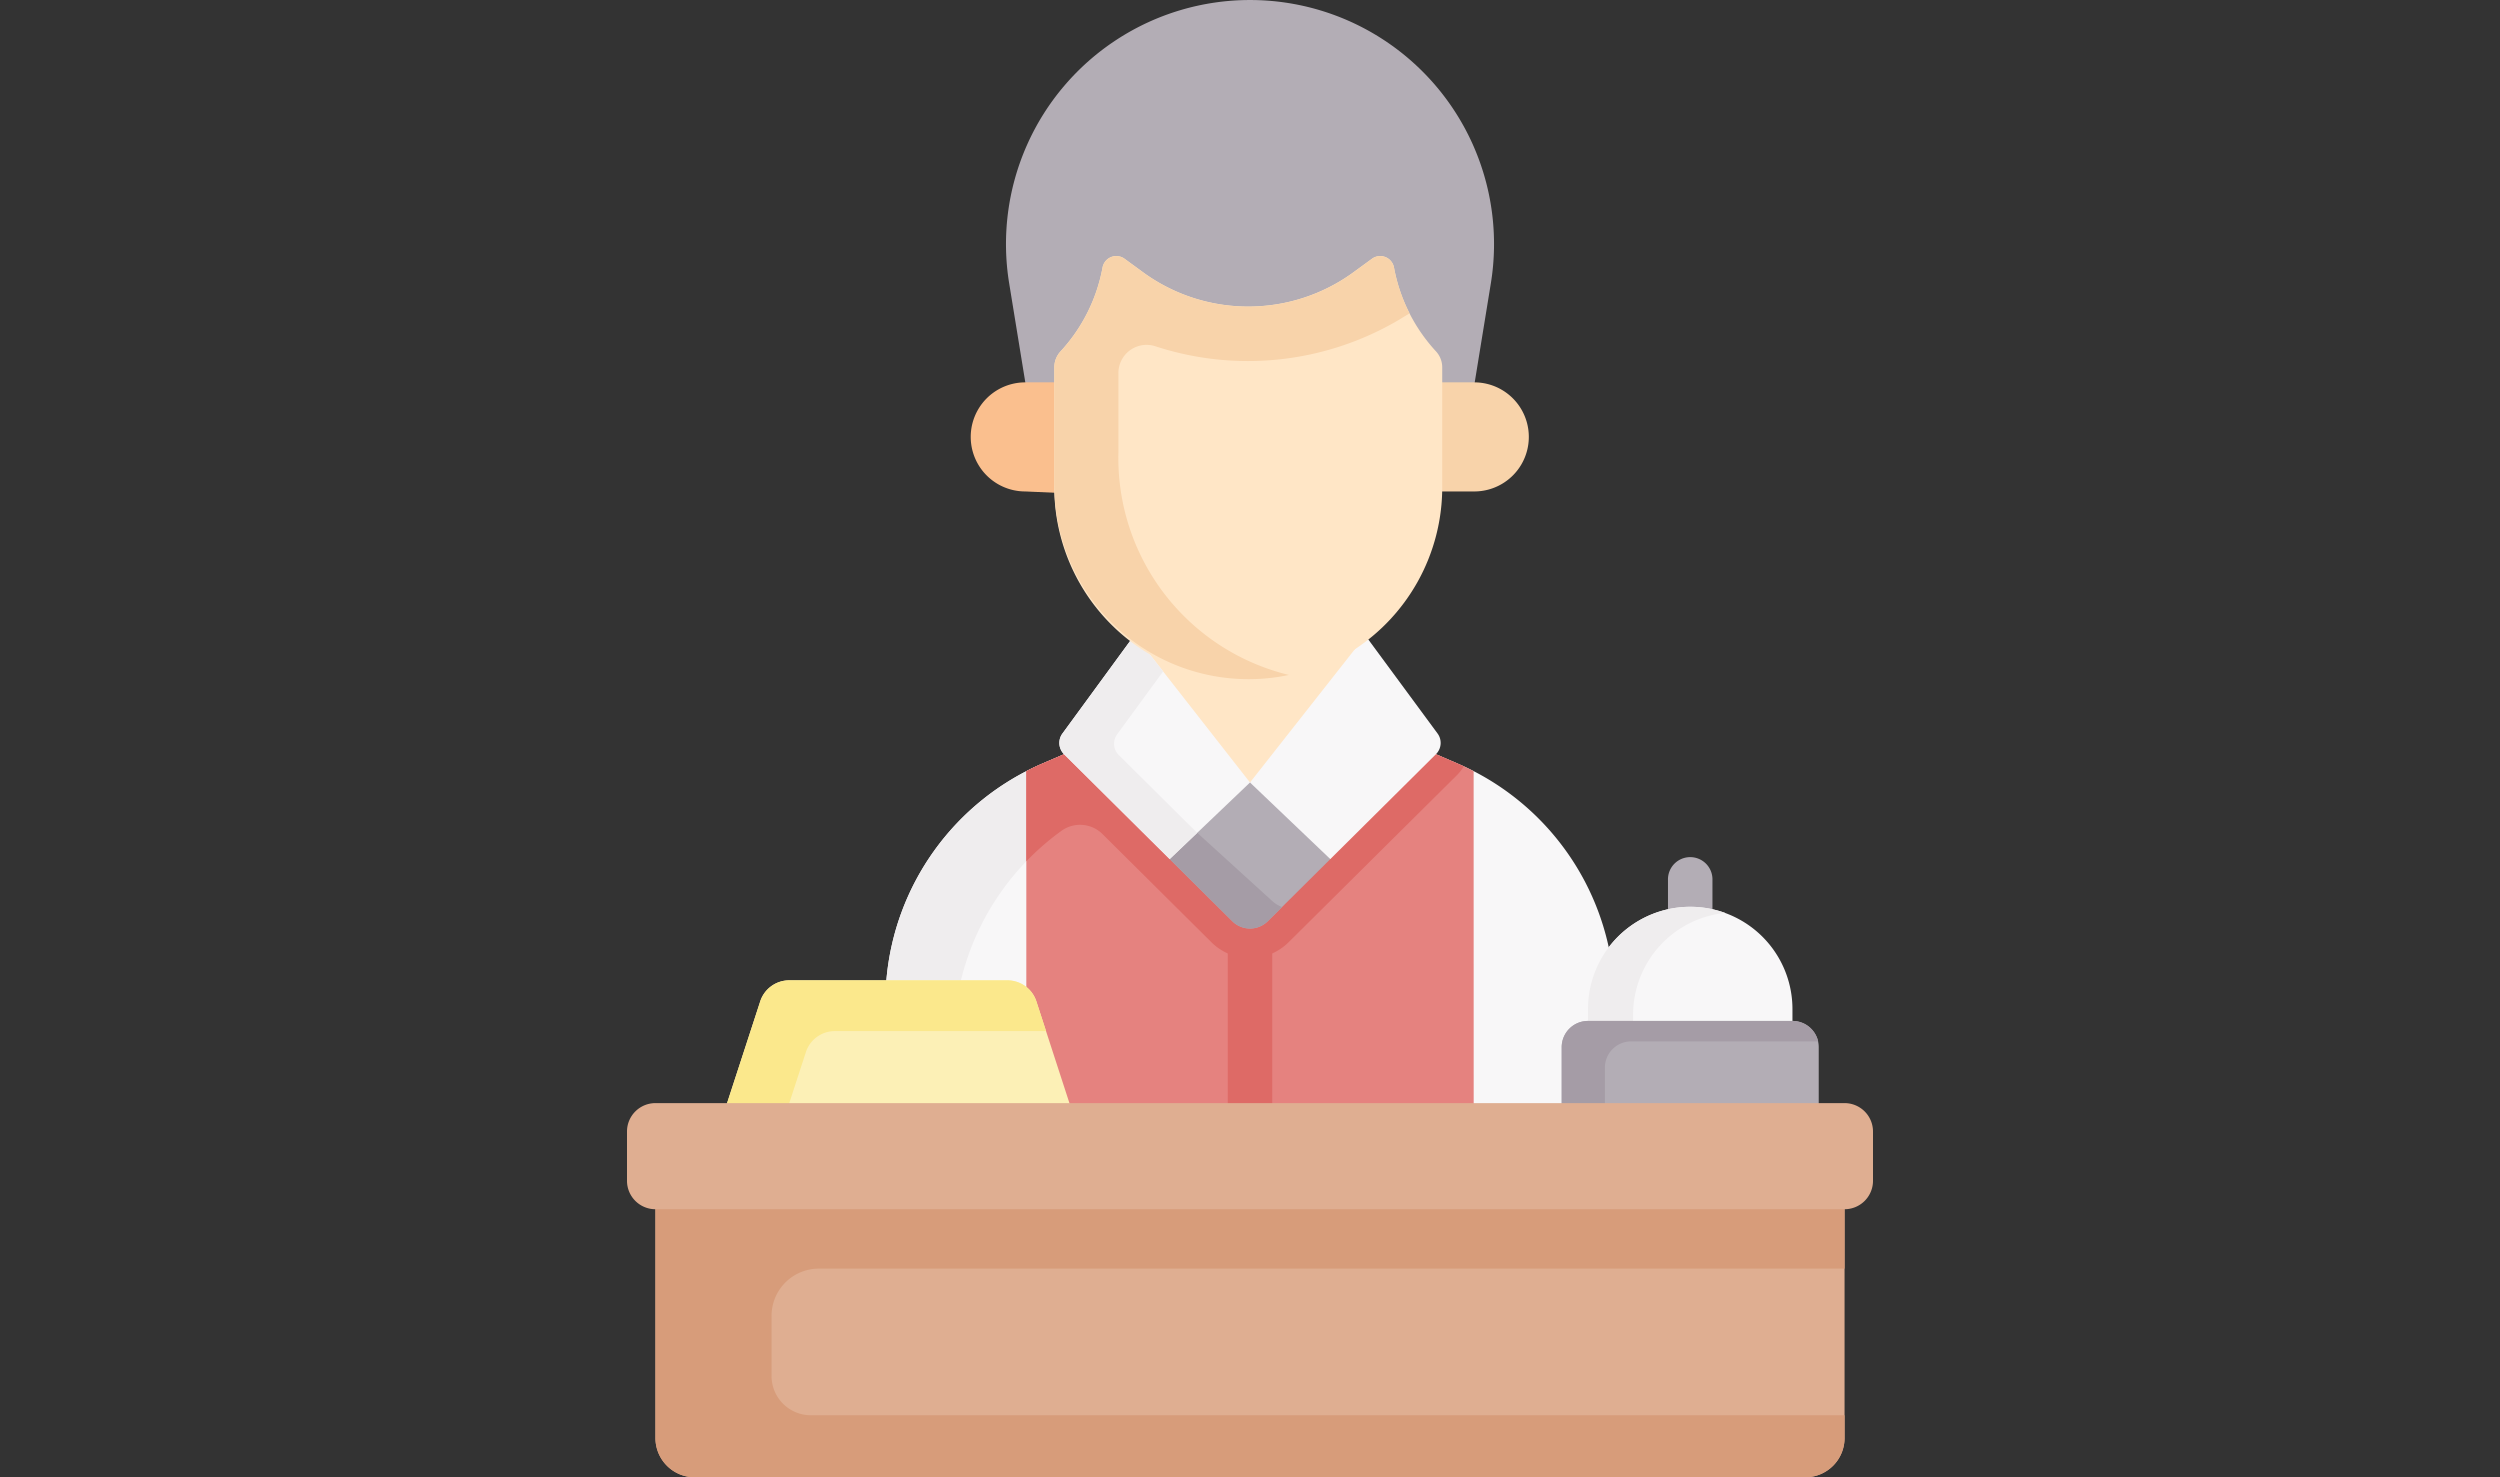 <svg xmlns="http://www.w3.org/2000/svg" xmlns:xlink="http://www.w3.org/1999/xlink" width="110" height="65" viewBox="0 0 110 65">
  <rect x="0" y="0" width="110" height="65" fill="#333333" stroke="none"/>
  <defs>
    <clipPath id="clip-path">
      <rect id="Rectángulo_4971" data-name="Rectángulo 4971" width="110" height="65" transform="translate(177 1200)" fill="#fff" stroke="#707070" stroke-width="1"/>
    </clipPath>
  </defs>
  <g id="Enmascarar_grupo_28" data-name="Enmascarar grupo 28" transform="translate(-177 -1200)" clip-path="url(#clip-path)">
    <g id="recepcionista_3_" data-name="recepcionista (3)" transform="translate(199.5 1200)">
      <path id="Trazado_4592" data-name="Trazado 4592" d="M56.932,65H8.068a1.729,1.729,0,0,1-1.729-1.729V50.043H58.661V63.271A1.729,1.729,0,0,1,56.932,65Z" fill="#dfae91"/>
      <g id="Grupo_28537" data-name="Grupo 28537">
        <path id="Trazado_4593" data-name="Trazado 4593" d="M48.286,41.681l.312,9.19H16.5V43.135A11.435,11.435,0,0,1,23.366,33.6l.952-.41,3.987-.75L32.425,34.5l3.955-2.564,4.3,1.249.952.41a11.438,11.438,0,0,1,6.653,8.085Z" fill="#f8f7f8"/>
      </g>
      <path id="Trazado_4594" data-name="Trazado 4594" d="M32.5,37.434l4.194-5.187L37.609,28l-.027-.033-2.857-3.464-5.386.7L27.42,27.935l-.149.213,1.035,4.51Z" fill="#ffe6c6"/>
      <path id="Trazado_4595" data-name="Trazado 4595" d="M42.388,16.821l.71-4.358a10.737,10.737,0,1,0-21.195,0l.71,4.358.832,3.751h18.4Z" fill="#b3adb5"/>
      <g id="Grupo_28540" data-name="Grupo 28540">
        <path id="Trazado_4596" data-name="Trazado 4596" d="M42.368,21.624a2.4,2.4,0,0,0,0-4.8H37.015v4.8h5.352Z" fill="#f8d3aa"/>
        <path id="Trazado_4597" data-name="Trazado 4597" d="M22.612,21.624a2.4,2.4,0,1,1,0-4.8h5.865v5.057Z" fill="#fabf8e"/>
        <path id="Trazado_4598" data-name="Trazado 4598" d="M26.3,32.813l-1.983.373-.952.41A11.435,11.435,0,0,0,16.5,43.135v7.737H19.5V44.865a11.435,11.435,0,0,1,6.8-9.506Z" fill="#efedee"/>
        <g id="XMLID_270_">
          <g id="Grupo_28538" data-name="Grupo 28538">
            <path id="Trazado_4599" data-name="Trazado 4599" d="M42.342,48.538v2.334H22.658V33.931c.231-.12.467-.231.708-.335l.952-.41,3.987-.75L32.425,34.5l3.955-2.564,4.3,1.249.952.41c.241.1.478.215.708.335Z" fill="#e5827f"/>
          </g>
        </g>
        <path id="Trazado_4600" data-name="Trazado 4600" d="M32.5,36.455a.978.978,0,0,0-.979.979V50.872a.979.979,0,0,0,1.957,0V37.434A.978.978,0,0,0,32.5,36.455Z" fill="#de6a66"/>
        <path id="Trazado_4601" data-name="Trazado 4601" d="M41.634,33.6l-.952-.41-4.3-1.249L32.425,34.5l-4.119-2.065-.414.078L28,33.789l-1.7.864v-1.84l-1.983.373-.952.41c-.241.1-.478.215-.708.335V37.9a11.407,11.407,0,0,1,1.549-1.345,1.4,1.4,0,0,1,1.806.146L30.8,41.457a2.4,2.4,0,0,0,1.7.7h0a2.4,2.4,0,0,0,1.7-.7l7.4-7.345a2.048,2.048,0,0,0,.308-.392c-.091-.042-.183-.083-.276-.123Z" fill="#de6a66"/>
        <path id="Trazado_4602" data-name="Trazado 4602" d="M33.525,33.931l-1.024.5s-1.431-.422-1.5-.4-2.034,2.174-2.034,2.174V37.8l2.754,2.733a1.108,1.108,0,0,0,1.561,0L36.034,37.8l.133-2.435Z" fill="#b3adb5"/>
        <path id="Trazado_4603" data-name="Trazado 4603" d="M33.476,39.643,30.119,36.59V34.952c-.55.593-1.153,1.253-1.153,1.253V37.8l2.754,2.733a1.108,1.108,0,0,0,1.561,0l.628-.624A1.363,1.363,0,0,1,33.476,39.643Z" fill="#a59ca6"/>
        <path id="Trazado_4604" data-name="Trazado 4604" d="M32.5,34.43,28.966,37.8l-4.647-4.612a.7.7,0,0,1-.072-.912l3.173-4.339Z" fill="#f8f7f8"/>
        <path id="Trazado_4605" data-name="Trazado 4605" d="M26.726,33.222a.7.7,0,0,1-.072-.912l2.023-2.767L27.42,27.935l-3.173,4.339a.7.7,0,0,0,.072.912L28.966,37.8l1.21-1.153Z" fill="#efedee"/>
        <path id="Trazado_4606" data-name="Trazado 4606" d="M40.753,32.274a.7.7,0,0,1-.072.912L36.034,37.8,32.5,34.43l5.082-6.46Z" fill="#f8f7f8"/>
        <path id="Trazado_4607" data-name="Trazado 4607" d="M27.791,11.976l-.811-.592a.615.615,0,0,0-.968.385,7.436,7.436,0,0,1-1.849,3.692,1.033,1.033,0,0,0-.274.7v5.184a8.535,8.535,0,1,0,17.069,0V16.161a1.033,1.033,0,0,0-.274-.7,7.436,7.436,0,0,1-1.849-3.692.615.615,0,0,0-.968-.385l-.811.592a7.856,7.856,0,0,1-9.267,0Z" fill="#ffe6c6"/>
        <path id="Trazado_4608" data-name="Trazado 4608" d="M24.555,48.537,23.1,44.06a1.341,1.341,0,0,0-1.275-.925h-9.6a1.341,1.341,0,0,0-1.275.925L9.491,48.537,8.32,52.1H26.3Z" fill="#fcf0b6"/>
        <path id="Trazado_4609" data-name="Trazado 4609" d="M11.5,50.77l1.459-4.477a1.341,1.341,0,0,1,1.275-.925h9.293L23.1,44.06a1.341,1.341,0,0,0-1.275-.925h-9.6a1.341,1.341,0,0,0-1.275.925L9.491,48.537,8.32,52.1h2.738Z" fill="#fbe88c"/>
        <g id="Grupo_28539" data-name="Grupo 28539">
          <path id="Trazado_4610" data-name="Trazado 4610" d="M51.87,42.643a.978.978,0,0,1-.979-.979v-2.94a.979.979,0,1,1,1.957,0v2.94A.978.978,0,0,1,51.87,42.643Z" fill="#b3adb5"/>
        </g>
        <path id="Trazado_4611" data-name="Trazado 4611" d="M56.368,46.1h-9V44.4a4.5,4.5,0,1,1,9,0v1.7Z" fill="#f8f7f8"/>
        <path id="Trazado_4612" data-name="Trazado 4612" d="M49.357,44.645a4.5,4.5,0,0,1,4.051-4.476A4.5,4.5,0,0,0,47.372,44.4v1.7h1.984Z" fill="#efedee"/>
        <path id="Trazado_4613" data-name="Trazado 4613" d="M56.368,44.922h-9a1.156,1.156,0,0,0-1.156,1.156v3.634H57.524V46.078A1.156,1.156,0,0,0,56.368,44.922Z" fill="#b3adb5"/>
        <path id="Trazado_4614" data-name="Trazado 4614" d="M48.115,46.977a1.156,1.156,0,0,1,1.156-1.156H57.5a1.158,1.158,0,0,0-1.128-.9h-9a1.156,1.156,0,0,0-1.156,1.156v3.634h1.9V46.977Z" fill="#a59ca6"/>
        <path id="Trazado_4615" data-name="Trazado 4615" d="M58.661,55.815V50.043H6.339V63.271A1.729,1.729,0,0,0,8.068,65H56.932a1.729,1.729,0,0,0,1.729-1.729v-1H13.177a1.729,1.729,0,0,1-1.729-1.729V57.9a2.081,2.081,0,0,1,2.081-2.081H58.661Z" fill="#d79c7a"/>
        <path id="Trazado_4616" data-name="Trazado 4616" d="M58.661,48.537H6.339a1.251,1.251,0,0,0-1.251,1.251v2.167a1.251,1.251,0,0,0,1.251,1.251H58.661a1.251,1.251,0,0,0,1.251-1.251V49.788A1.251,1.251,0,0,0,58.661,48.537Z" fill="#dfae91"/>
      </g>
      <path id="Trazado_4617" data-name="Trazado 4617" d="M39.006,14.1l.514-.312a7.432,7.432,0,0,1-.682-2.008.617.617,0,0,0-.969-.392l-.811.592a7.856,7.856,0,0,1-9.267,0l-.811-.592a.615.615,0,0,0-.967.382,7.436,7.436,0,0,1-1.844,3.689,1.043,1.043,0,0,0-.279.706v5.184a8.546,8.546,0,0,0,10.32,8.349,9.823,9.823,0,0,1-7.5-9.784v-3.5a1.24,1.24,0,0,1,1.626-1.178A13.08,13.08,0,0,0,39.006,14.1Z" fill="#f8d3aa"/>
    </g>
  </g>
</svg>
